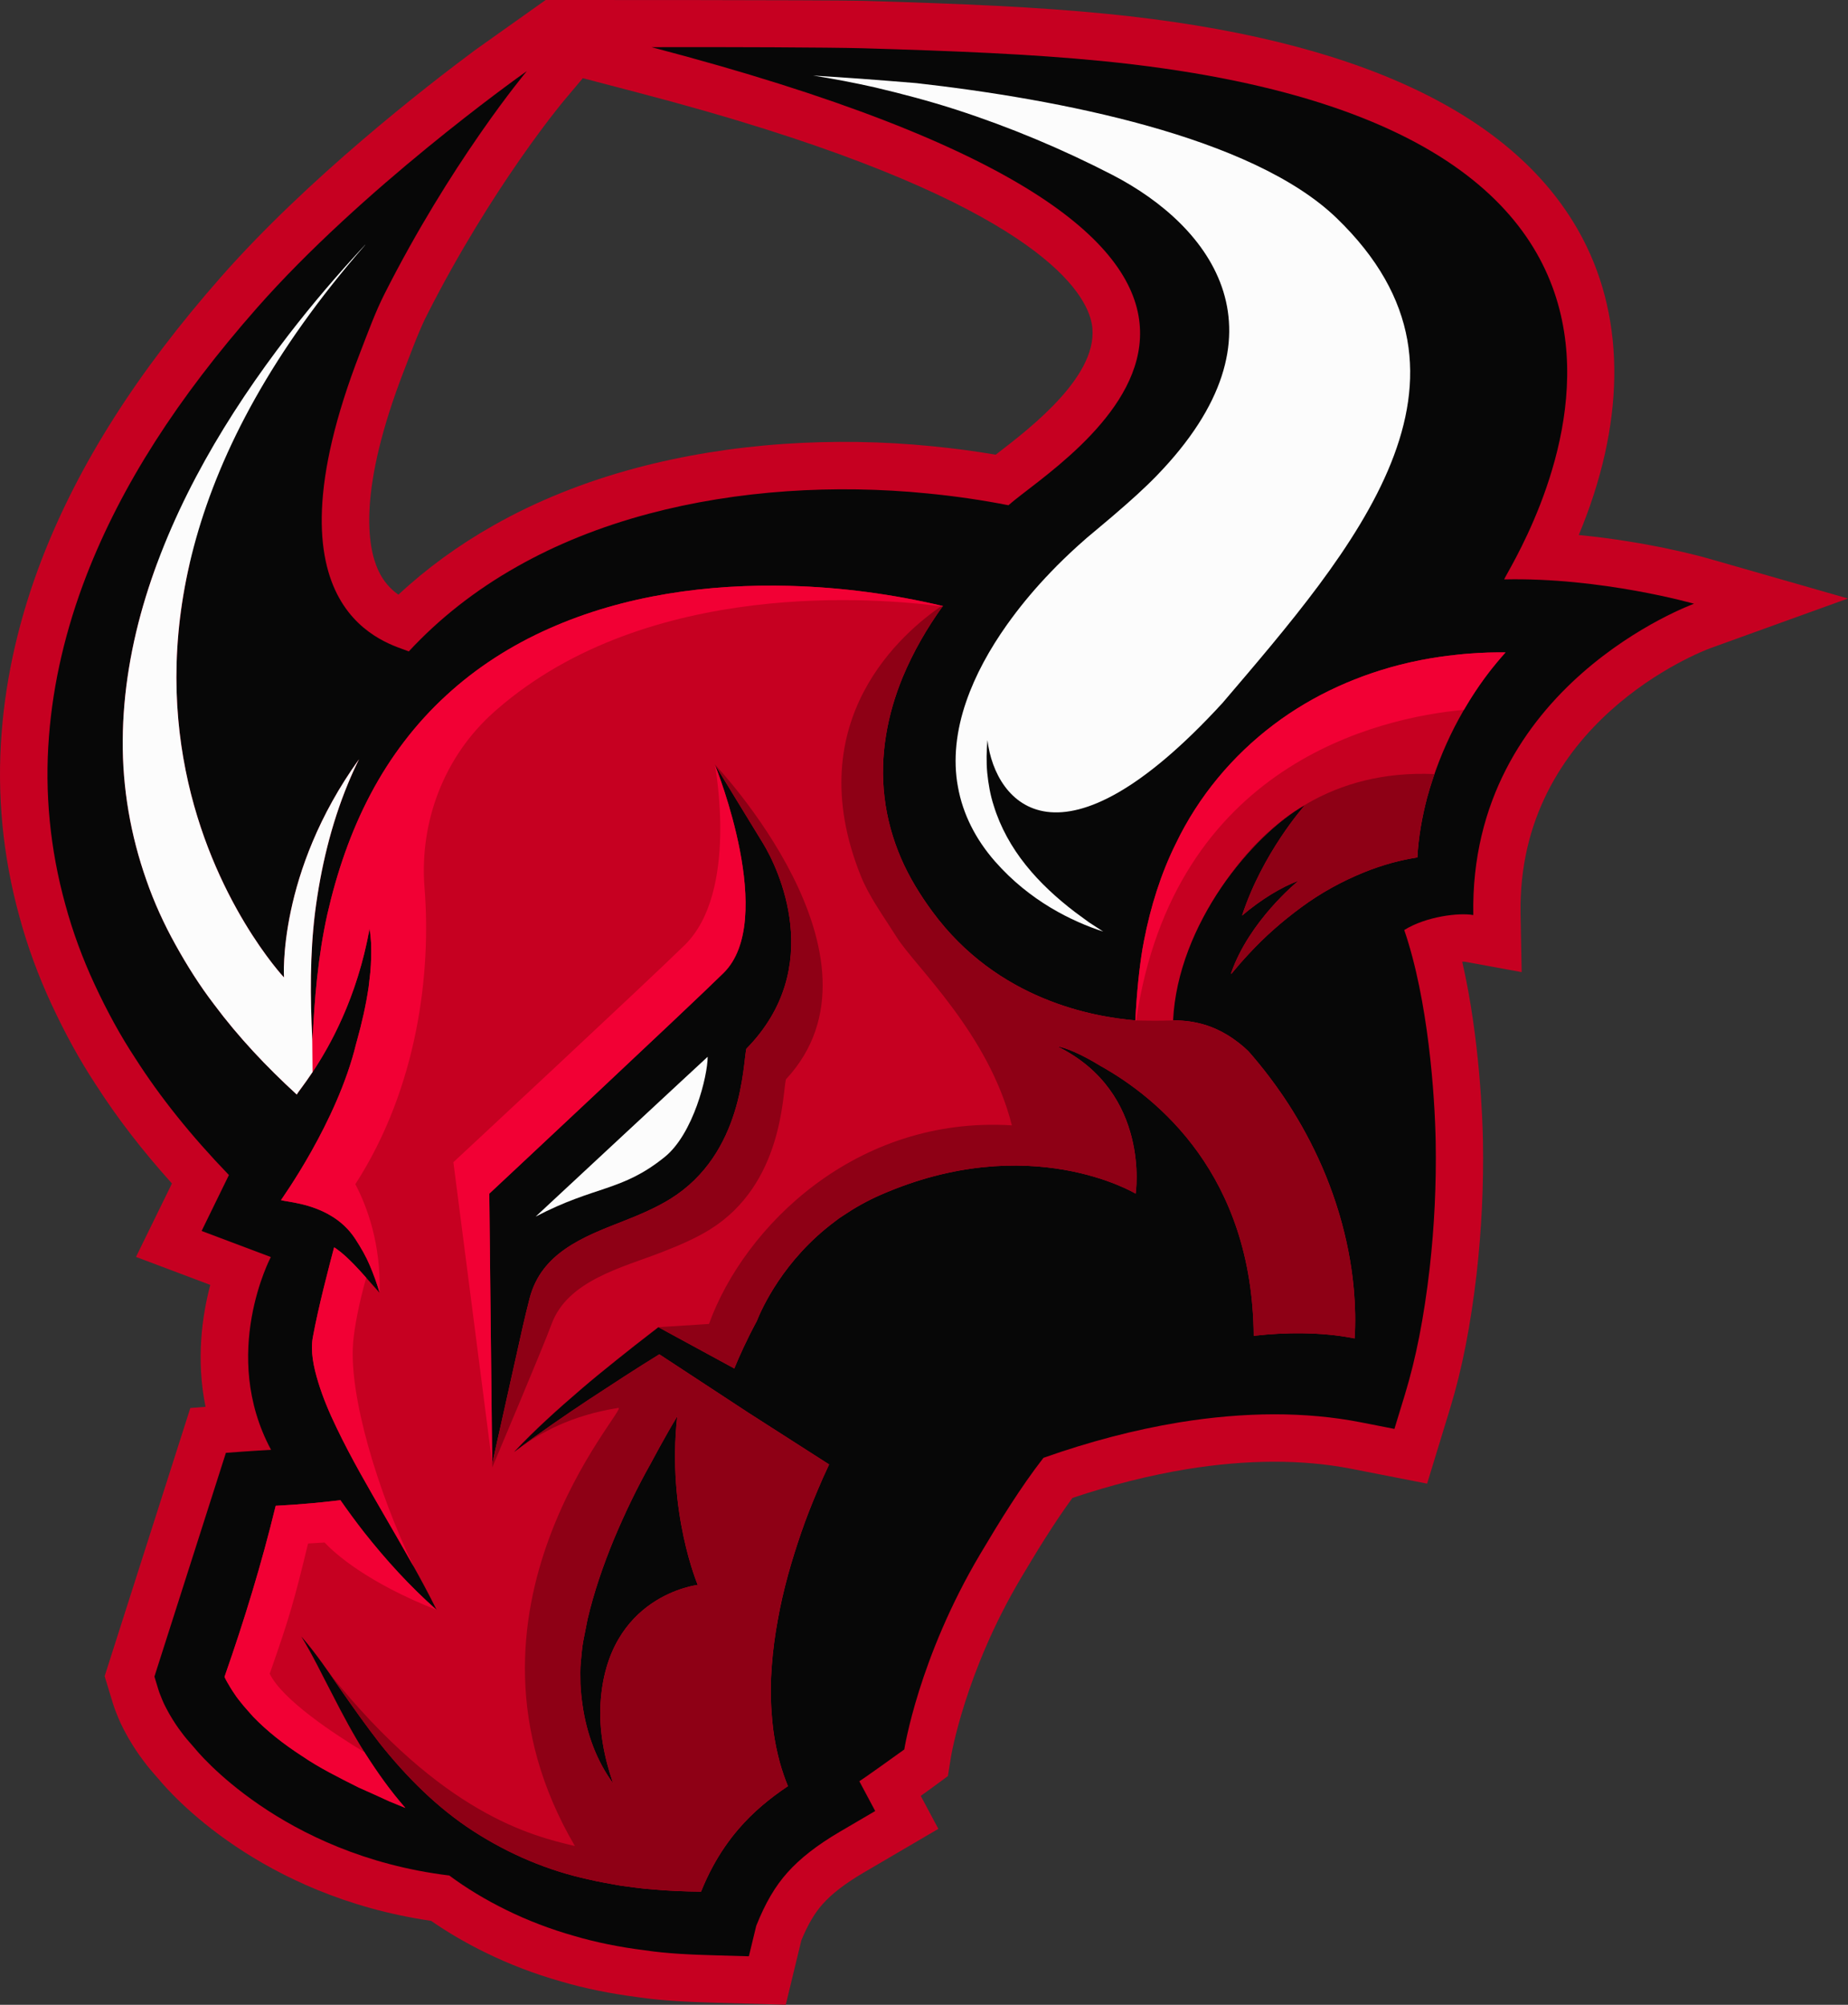 <svg id="_Слой_2" xmlns="http://www.w3.org/2000/svg" width="995.68" height="1080" viewBox="0 0 995.68 1080"><rect x="0" y="0" width="995.68" height="1080" fill="#333333" stroke="none"/><g id="Sport_animal01_156461242"><g id="Sport_animal01_156461242-2"><path d="M919.74 300.68c-1.63-.47-31.09-8.8-69.13-12.46 24.69-59.07 25.63-114.83 2.12-159.7-35.13-67.04-121.5-107.78-256.71-121.09-37.57-3.7-76.31-5.36-130.63-6.98C445.5-.07 293.99.0 293.99.0l-37.95 26.93c-27.04 20.09-90.26 69.2-136.82 122.09-45.23 51.37-76.79 100.98-96.5 151.72-12.1 31.28-19.45 62.88-21.83 93.85-2.64 33.29.6 66.75 9.6 99.31 4.28 15.84 10.1 31.72 17.3 47.2 7.41 15.94 15.13 29.96 23.61 42.86 11.57 18.09 25.15 35.74 41.24 53.6-2.4 4.9-4.95 10.13-7.01 14.32l-12.36 25.24 40.03 15.07c-4.48 16.91-7.71 40.25-2.56 65.67l-8.19.64-46.17 144.48 4.47 14.7c.45 1.49.99 3.01 1.61 4.56l1.27 3.16 1.32 3.03c1 2.13 1.99 3.96 2.84 5.52l1.26 2.29c2.77 4.75 5.34 8.64 8.07 12.21 2.45 3.37 4.84 6.08 6.81 8.32l1.51 1.72c6.25 7.61 54.39 62.77 146.75 76.3 8.99 6.22 18.76 11.93 29.08 16.98 12.82 6.33 26.58 11.6 40.9 15.66 12.86 3.78 26.47 6.55 41.58 8.49 13.84 2.02 27.27 2.55 40.96 2.95l38.55 1.1 8.4-34.69c3.53-8.55 7.18-14.76 11.51-19.56 5-5.6 12.17-11.11 21.87-16.81l40.43-23.69-9.48-17.76c3.5-2.51 6.05-4.35 6.12-4.4l8.5-6.27 1.67-10.38c.07-.45 7.56-45.54 37.64-96.21 8.16-13.73 17.56-29.25 27.8-43.25 20.8-6.97 41.4-12.16 61.3-15.45 32.69-5.32 62.63-5.4 89-.24l40.8 7.98 12.4-40.59c6.46-21.24 10.99-44.24 14.27-72.46 2.68-23.7 3.83-47.77 3.41-71.57-.18-10.02-1.54-54.74-11.17-96.56.58.0 1.09.0 1.52.05l30.5 5.58-.58-31.23c-1.91-103.31 97.33-141.45 102.12-143.23l74.25-26.81-75.94-21.76zM303.38 54.76l10.64-12.64 30.51 7.99c12.45 3.26 24.52 6.57 35.86 9.83l.89.25c3.91 1.12 7.75 2.25 11.53 3.37l4.21 1.27c163.45 49.23 188.17 93.02 191.21 109.57 4.94 26.9-32.5 55.73-50.5 69.58-.43.33-.85.65-1.26.97-11.15-1.9-22.64-3.42-34.24-4.55-26.39-2.64-53.22-3.06-79.75-1.26-27.65 1.89-54.42 6.24-79.57 12.93-28.06 7.47-53.99 17.91-77.02 30.98-18.82 10.62-35.99 23.13-51.22 37.31-4.05-2.82-8.05-6.94-10.95-13.3-5.61-12.28-11.23-42.65 14.19-108.06.73-1.88 1.45-3.75 2.17-5.62 3.26-8.49 6.33-16.51 9.86-23.47 17.8-35.19 36.39-64.05 48.85-82.06l1.11-1.61c.17-.24.34-.48.5-.72.12-.18.25-.35.37-.53 13.41-19.2 22.53-30.11 22.62-30.21z" fill="#c60021"/><path d="M912.71 325.24s-49.79-14.27-102.25-13.11c.74-4.6 159.71-242.2-216.94-279.27-38.44-3.78-79.39-5.39-128.78-6.87-19.13-.49-71.78-.7-113.74-.59 12.72 3.33 24.87 6.66 36.45 9.99.17.04.32.09.49.13 5.6 1.61 11.07 3.22 16.41 4.83t.04.02c345.47 104.05 166.84 207.13 138.95 231.81-13.97-2.76-28.63-4.9-43.64-6.36-25-2.5-50.4-2.9-75.47-1.19-26.04 1.78-51.19 5.87-74.73 12.13-25.93 6.91-49.83 16.5-71.04 28.54-22.24 12.55-41.79 27.9-58.21 45.63-9.82-4.26-81.47-18.81-26.14-161.18 4.18-10.77 8.08-21.57 13.04-31.38 17.66-34.92 36.18-64.17 50.64-85.07.28-.44.59-.87.89-1.29.19-.28.4-.57.59-.85.13-.21.28-.4.42-.61 13.89-19.91 23.56-31.53 24.17-32.25-6.06 4.24-89.33 63.87-145.44 127.61-42.71 48.5-72.96 95.42-91.84 144.06-11.2 28.95-18 58.12-20.19 86.66-2.4 30.26.55 60.79 8.8 90.63 3.9 14.44 9.22 28.94 15.8 43.09 6.87 14.78 14.04 27.82 21.88 39.72 13.44 21.03 29.98 41.67 50.47 62.93-.09.25-14.72 30.13-14.72 30.13l37.3 14.04s-27.61 52.21.13 103.88c-10.22.51-24.34 1.61-24.34 1.61l-38.51 120.53 2.16 7.1c.32 1.06.68 1.99.87 2.46l1.27 3.16c.21.44.4.85.59 1.31l.17.42c.68 1.46 1.4 2.78 2.12 4.11l.91 1.66c2.27 3.9 4.33 7.02 6.47 9.78 1.84 2.55 3.73 4.69 5.56 6.77l1.72 1.97s.02.02.04.04c.55.7 46.08 57.29 136.98 68.38 9.14 6.79 19.44 13.04 30.68 18.55 11.43 5.64 23.79 10.37 36.68 14.02 11.64 3.43 24.13 5.96 37.96 7.72 12.47 1.84 24.68 2.33 38.23 2.72l17.87.51 3.97-16.41c4.9-12.32 10.26-21.44 16.84-28.73 6.77-7.59 15.93-14.74 28.01-21.84l19.25-11.28-8.55-16.03c1.4-.81 18.68-13.08 24.22-17.13.0.0 7.63-49.22 40.92-105.28 10.75-18.09 21.65-35.82 34.06-51.82 24.6-8.71 49.11-15.12 72.9-19.06 35.67-5.81 68.64-5.85 98.01-.09l18.19 3.56 5.66-18.53c6.02-19.8 10.24-41.35 13.32-67.9 2.55-22.58 3.65-45.53 3.25-68.22-.45-24.75-3.94-76.23-16.94-114.1 11.73-7.32 29.55-9.46 37.21-8.06-2.29-123.94 118.94-167.71 118.94-167.71z" fill="#070707"/><path d="M801.97 351.53c-3.37.11-6.78.3-10.13.55-2.08.14-4.13.35-6.19.56-1.84.18-3.65.39-5.49.62-6.48.83-12.9 1.89-19.27 3.3-.74.16-1.43.32-2.17.49-26.15 6.07-51.1 17.17-72.56 33.39-21.99 16.62-40.39 38.47-52.67 64.09-8.08 16.3-13.57 33.99-17.13 52.3-.28 1.43-.53 2.86-.79 4.31-1.71 10.15-3.16 24.03-3.85 38.56-10.99-.95-29.49-3.56-49.67-11.98-20.19-8.42-42.03-22.6-59.77-46.73-6.46-8.79-12.35-18.3-16.82-28.64-4.45-10.36-7.57-21.47-8.88-32.75-2.79-22.68 1.69-45.16 9.71-64.64 5.81-13.98 13.25-26.72 21.7-38.49-26.73-6.37-54.49-10.08-82.18-10.85-44.36-1.18-89.45 4.99-129.94 22.98-20.19 8.95-39.09 20.95-55.44 36.03-16.41 15.03-30.17 33.12-40.78 53.22-10.62 20.06-18.1 41.96-23.26 64.53-5.03 22.62-7.02 45.95-8.06 69.33-1.18-23.35-1.46-46.92 1.46-70.44 3.02-23.45 8.52-46.85 17.72-69.15 1.82-4.43 3.81-8.81 5.95-13.13-44.13 61.39-40.44 117.57-40.44 117.57.0.0-82.23-87.65-50.8-223.1h-17.54c-2.21 5.96-4.25 11.96-6.12 18.03-7.78 25.3-12.26 51.37-12.41 77.22-.21 25.85 4.25 51.35 12.72 75.37 4.16 12.02 9.48 23.65 15.69 34.83 6.18 11.15 13 21.99 20.82 32.2 13.04 17.52 28.22 33.6 44.52 48.53 1.82-3.55 29.31-34.22 39.24-89.47.09.76.21 1.54.28 2.31.07.53.14 1.06.21 1.59v.02c.12 1.31.25 2.61.32 3.92.05 2.63.12 5.24.04 7.89-.05 2.66-.25 5.29-.46 7.91l-.9 7.85c-1.43 9.76-3.62 19.38-6.26 28.83-.16.58-.35 1.18-.49 1.76-10.23 42.37-40.36 83.87-40.48 84.26 2.98.95 15.92 1.55 27.53 8.79 4.62 2.86 9.03 6.76 12.53 12.16 3.05 4.69 5.73 9.33 7.78 14.19 2.06 4.87 3.85 9.78 5.28 14.79-7.01-7.71-13.5-15.85-20.82-21.85-.83-.64-1.62-1.27-2.45-1.85-.41-.3-.81-.55-1.22-.81-2.7 10.25-8.45 31.99-11.45 48.37-1.39 7.61.35 15.97 2.86 24.21 2.51 8.26 5.98 16.52 9.92 24.63 7.8 16.34 17.15 32.34 26.49 48.51 9.33 16.2 18.92 32.42 27.4 49.62-14.36-12.71-27.19-26.79-39-41.73-4.41-5.65-8.68-11.45-12.81-17.38-1.16.14-2.42.3-3.62.42-4.22.44-8.4.97-12.58 1.29-6.21.55-12.44.99-18.67 1.32-7.59 31.25-16.99 61.92-27.58 92.16.35.85.86 1.73 1.31 2.58 1.24 2.14 2.51 4.36 4.01 6.48 1.36 2.21 3.14 4.22 4.78 6.32 1.71 2.06 3.58 4.02 5.33 6.07 7.57 7.83 16.48 14.81 26.13 21.05 9.46 6.51 19.97 11.68 30.63 17.06 5.44 2.45 10.94 4.84 16.48 7.45 2.93 1.18 5.86 2.36 8.79 3.6-8.1-9.18-15.12-19.16-21.6-29.31-6.51-10.25-12.18-20.89-17.61-31.53-5.56-10.57-10.66-21.33-16.9-31.53 7.87 9.02 14.65 19.02 21.39 28.83 6.83 9.81 13.69 19.46 20.91 28.76 14.63 18.37 31.2 34.87 50.4 47.27 19.15 12.37 40.25 21.35 62.55 26.12 2.79.65 5.58 1.25 8.38 1.73 2.81.48 5.59 1.06 8.43 1.52 5.65.72 11.28 1.62 17.03 1.99 8.7.83 17.49 1.15 26.29 1.25 1.87-4.64 3.99-9.25 6.48-13.8 3.79-6.97 8.35-13.69 13.62-19.83 7.87-9.23 17.12-16.78 26.72-23.2-1.73-4.22-3.18-8.51-4.39-12.83-.74-2.75-1.39-5.49-1.96-8.24-1.29-6.18-2.06-12.44-2.45-18.6-.64-8.51-.56-16.96.11-25.27.62-8.35 1.73-16.59 3.23-24.67 2.89-16.27 7.43-31.97 12.72-47.31 2.63-7.66 5.63-15.19 8.79-22.64 1.96-4.66 3.95-9.18 6.14-13.75l-43.34-27.76-48.14-31.57c-12.71 7.83-25.34 16.08-37.89 24.32-13.69 9.09-27.26 18.39-40.43 28.34 11.29-12.07 23.66-23.12 36.21-33.9 6.28-5.42 12.72-10.59 19.16-15.78 6.46-5.19 12.95-10.29 19.55-15.35l2.91-2.26 3.74 2.05 37.14 20.2c2.66-6.49 6.71-15.51 12.09-25.48 2.68-6.76 14.43-33.07 42.01-53.63.02-.02.04-.04.05-.05 1.48-1.2 3.09-2.33 4.8-3.39 5.96-4.02 12.56-7.76 19.92-10.98 80.32-35.13 137.37-.65 137.37-.65.0.0 8.33-54.49-42.1-79.28 3.79.39 12.72 4.01 23.03 10.39 30.92 17.22 82.04 58.81 82.69 145.49.26-.04.51-.05.79-.09 15.05-1.71 35.12-2.22 53.57 1.48.07-1.06.12-2.13.16-3.21.0-.12.02-.26.02-.39.04-.97.07-1.94.09-2.93.18-8.33-.26-17.15-1.39-26.35-.18-1.43-.37-2.88-.58-4.32-.94-6.53-2.24-13.22-3.92-20.03-.37-1.52-.76-3.03-1.18-4.55-.41-1.52-.83-3.05-1.29-4.59-.23-.76-.46-1.54-.69-2.29-.46-1.53-.95-3.09-1.46-4.62-.51-1.55-1.04-3.11-1.59-4.66-.55-1.54-1.11-3.11-1.71-4.66-.6-1.55-1.2-3.11-1.83-4.68-.62-1.55-1.27-3.12-1.96-4.69-1.36-3.12-2.79-6.25-4.31-9.39-.76-1.57-1.54-3.14-2.35-4.71-.81-1.55-1.64-3.12-2.49-4.69-1.27-2.35-2.59-4.69-3.99-7.04-.92-1.55-1.87-3.12-2.82-4.68-1.45-2.35-2.95-4.68-4.52-7.01-.51-.76-1.04-1.54-1.57-2.31-1.06-1.55-2.15-3.09-3.26-4.62-1.11-1.55-2.24-3.09-3.41-4.61-3.49-4.61-7.2-9.14-11.13-13.64-3.07-2.98-6.85-6.05-11.65-8.96-7.32-4.43-16.64-7.69-28.34-7.69h-.04c-.41.0-.6-.02-.6-.02 2.51-51.79 42.88-100.23 71.02-115.93-.69.78-22.96 26.03-33.86 59.48 10.38-8.82 21.25-15.37 30.46-18.79-.97.79-26.52 21.67-36.3 49.62-.02.19.0.42.0.64 3.04-3.67 6.16-7.29 9.46-10.8 8.49-9.25 18.05-17.61 28.34-25.18 10.29-7.61 21.69-13.9 33.83-18.83 4.91-1.99 9.95-3.69 15.12-5.12 4.46-1.18 8.96-2.15 13.55-2.86.55-10.94 2.51-21.65 5.21-32.06 3.63-13.29 8.63-26.17 14.91-38.42 6.32-12.18 13.76-23.89 22.75-34.62 1.5-1.82 3.07-3.6 4.64-5.36-3.07-.04-6.12.0-9.19.07zM312.93 895.26c.41-3.86.65-7.8 1.39-11.58l2.22-11.29c3.51-14.93 8.49-29.29 14.24-43.23 5.86-13.94 12.28-27.39 19.78-40.71.0.0 8.38-15.76 14.31-25.41-5.65 51.56 11.06 90.77 11.06 90.77.0.0-49.04 5.54-52.39 64.09-.79 14.26 1.92 28.67 6.79 42.81-8.91-12.07-14.31-26.89-16.48-42.14-.56-3.83-.95-7.68-1.13-11.56-.05-3.85-.19-7.91.19-11.75zm22.59-237.28c-21.55 8.4-43.83 17.06-50.15 41.41-2.58 9.92-4.89 20.42-7.13 30.56l-13.04 58.5-1.57-145.4s107.16-100.14 126.17-118.85c29.01-28.53-3.95-110.62-4.68-112.4l26.01 42.54c7.99 13.06 34.18 66.7-9 110.64-1.92 8.19-1.61 56.38-40.87 80.84-7.25 4.5-16.11 8.42-25.75 12.16z" fill="#c60021"/><path d="M317.32 753.91c-12.74 8.45-25.35 17.11-37.65 26.29 11.23-8.12 27.85-17.72 53.44-21.74 6.65-1.05-97.89 108.81-23.36 236.02-23.36-5.53-71.13-17.04-132.01-92.69 2 2.87 3.98 5.76 5.95 8.62 6.83 9.81 13.69 19.46 20.91 28.76 14.63 18.37 31.2 34.87 50.4 47.27 19.15 12.37 40.25 21.35 62.55 26.12 2.79.65 5.58 1.25 8.38 1.73 2.81.48 5.59 1.06 8.43 1.52 5.65.72 11.28 1.62 17.03 1.99 8.7.83 17.49 1.15 26.29 1.25 1.87-4.64 3.99-9.25 6.48-13.8 3.79-6.97 8.35-13.69 13.62-19.83 7.87-9.23 17.12-16.78 26.72-23.2-1.73-4.22-3.18-8.51-4.39-12.83-.74-2.75-1.39-5.49-1.96-8.24-1.29-6.18-2.06-12.44-2.45-18.6-.64-8.51-.56-16.96.11-25.27.62-8.35 1.73-16.59 3.23-24.67 2.89-16.27 7.43-31.97 12.72-47.31 2.63-7.66 5.63-15.19 8.79-22.64 1.96-4.66 3.95-9.18 6.14-13.75l-43.34-27.76-48.14-31.57c-12.71 7.83-25.34 16.08-37.89 24.32zm58.63 99.9s-49.05 5.55-52.39 64.09c-.8 14.25 1.91 28.67 6.8 42.8-8.91-12.07-14.32-26.89-16.49-42.14-.56-3.83-.95-7.67-1.12-11.55-.06-3.85-.19-7.92.19-11.76.4-3.88.66-7.81 1.4-11.59l2.23-11.3c3.5-14.92 8.48-29.28 14.23-43.23 5.86-13.93 12.29-27.39 19.79-40.7.0.0 8.37-15.77 14.32-25.41-5.65 51.55 11.06 90.77 11.06 90.77zm6.62-191.51c39.26-24.46 38.95-72.64 40.87-80.83 60.98-65.53-38.35-169.7-38.35-169.7l26.04 42.57c7.99 13.06 34.18 66.71-9 110.64-1.92 8.2-1.61 56.38-40.87 80.83-7.25 4.51-16.1 8.42-25.74 12.17-21.55 8.39-43.84 17.06-50.15 41.41-2.58 9.93-4.89 20.42-7.12 30.57l-13.05 58.49-1.54-143.33h0l1.56 145.4s27.65-65.38 31.92-77.12c8.6-23.63 38.14-30.54 59.69-38.93 9.63-3.75 18.49-7.65 25.74-12.17zm352.42-192.4c4.91-1.99 9.95-3.69 15.12-5.12 4.46-1.18 8.96-2.15 13.55-2.86.55-10.94 2.51-21.65 5.21-32.06 1.19-4.34 2.53-8.62 4-12.86-54.81-2.41-90.33 25.58-111.89 56.86 13.32-18.46 29.02-32.81 42.09-40.1-.69.78-22.96 26.03-33.86 59.48 10.38-8.82 21.25-15.37 30.46-18.79-.97.79-26.52 21.67-36.3 49.62-.02.19.0.42.0.64 3.04-3.67 6.16-7.29 9.46-10.8 8.49-9.25 18.05-17.61 28.34-25.18 10.29-7.61 21.69-13.9 33.83-18.83zm-6.26 218.26c-.18-1.43-.37-2.88-.58-4.32-.94-6.53-2.24-13.22-3.92-20.03-.37-1.52-.76-3.03-1.18-4.55-.41-1.52-.83-3.05-1.29-4.59-.23-.76-.46-1.54-.69-2.29-.48-1.53-.95-3.09-1.46-4.62-.51-1.55-1.04-3.11-1.59-4.66-.55-1.54-1.13-3.11-1.71-4.66-.6-1.55-1.2-3.11-1.83-4.68-.64-1.55-1.29-3.12-1.96-4.69-1.36-3.12-2.79-6.25-4.31-9.39-.76-1.57-1.55-3.14-2.35-4.71-.81-1.55-1.64-3.12-2.49-4.69-1.29-2.35-2.61-4.69-3.99-7.04-.92-1.55-1.87-3.12-2.82-4.68-1.46-2.35-2.96-4.68-4.52-7.01-.51-.76-1.04-1.54-1.57-2.31-1.08-1.55-2.15-3.09-3.26-4.62-1.11-1.55-2.24-3.09-3.41-4.61-3.49-4.61-7.2-9.14-11.13-13.64-3.07-2.98-6.85-6.05-11.65-8.96-7.32-4.43-16.64-7.69-28.34-7.69h-.04c-.41.0-.6-.02-.6-.02-3.6.12-7.06.16-10.08.16-6.02.0-10.25-.16-10.25-.16-10.99-.95-29.49-3.56-49.67-11.98-20.19-8.42-42.03-22.6-59.77-46.73-6.46-8.79-12.35-18.3-16.82-28.64-4.45-10.36-7.57-21.47-8.88-32.75-2.79-22.68 1.69-45.16 9.71-64.64 5.81-13.98 13.25-26.72 21.7-38.49-.19-.05-.39-.09-.58-.12-20.12 13.78-77.36 61.18-43.67 145.38 4.48 11.2 12 21.39 19.48 33.26 10.02 15.88 49.53 51.77 61.97 101.25-83.66-5.22-144.13 54.3-163.19 106.99l-27.26 1.73 3.74 2.05 37.14 20.2c2.66-6.49 6.71-15.51 12.09-25.48 2.68-6.76 14.43-33.07 42.01-53.63.02-.02.04-.04.05-.05 1.48-1.2 3.09-2.33 4.8-3.39 5.96-4.02 12.56-7.76 19.92-10.98 80.32-35.13 137.37-.65 137.37-.65.0.0 8.33-54.49-42.1-79.28 3.79.39 12.72 4.01 23.03 10.39 30.92 17.22 82.04 58.81 82.69 145.49.26-.04.51-.05.79-.09 15.05-1.71 35.12-2.22 53.57 1.48.07-1.06.12-2.13.16-3.21.0-.12.02-.26.02-.39.04-.97.07-1.94.09-2.93.18-8.33-.26-17.15-1.39-26.35z" fill="#8e0015"/><path d="M190.24 723.51c.6-7.57 2.98-20.96 7.08-35.17-4.45-5.01-8.88-9.83-13.64-13.75-.83-.64-1.62-1.27-2.45-1.85-.41-.3-.81-.55-1.22-.81-2.7 10.25-8.45 31.99-11.45 48.37-1.39 7.61.35 15.97 2.86 24.21 2.51 8.26 5.98 16.52 9.92 24.63 7.8 16.34 17.15 32.34 26.49 48.51 5.05 8.75 10.15 17.5 15.12 26.43-19.73-41.1-34.96-92.43-32.7-120.57zM801.97 351.53c-3.37.11-6.78.3-10.13.55-2.08.14-4.13.35-6.19.56-1.84.18-3.65.39-5.49.62-6.48.83-12.9 1.89-19.27 3.3-.74.16-1.43.32-2.17.49-26.15 6.07-51.1 17.17-72.56 33.39-21.99 16.62-40.39 38.47-52.67 64.09-8.08 16.3-13.57 33.99-17.13 52.3-.28 1.43-.53 2.86-.79 4.31-1.71 10.15-3.16 24.03-3.85 38.56.0.0.14.0.42.02 20.29-137.9 130.6-163.15 176.6-167.32 5.19-8.93 11.06-17.52 17.79-25.57 1.5-1.82 3.07-3.6 4.64-5.36-3.07-.04-6.12.0-9.19.07zM196.39 943.94c-16.11-9.62-44.43-28.39-51.07-42.3 10.61-30.24 13.09-38.89 20.66-70.14 1.66-.09 4.92-.28 8.89-.53 5.7 6.02 22.85 21.46 60.33 36.3-14.36-12.71-27.19-26.79-39-41.73-4.41-5.65-8.68-11.45-12.81-17.38-1.16.14-2.42.3-3.62.42-4.22.44-8.4.97-12.58 1.29-6.21.55-12.44.99-18.67 1.32-7.59 31.25-16.99 61.92-27.58 92.16.35.85.86 1.73 1.31 2.58 1.24 2.14 2.51 4.36 4.01 6.48 1.36 2.21 3.14 4.22 4.78 6.32 1.71 2.06 3.58 4.02 5.33 6.07 7.57 7.83 16.48 14.81 26.13 21.05 9.46 6.51 19.97 11.68 30.63 17.06 5.44 2.45 10.94 4.84 16.48 7.45 2.93 1.18 5.86 2.36 8.79 3.6-8.1-9.18-15.12-19.16-21.6-29.31-.14-.23-.28-.48-.42-.71zM425.81 315.62c-44.36-1.18-89.45 4.99-129.94 22.98-20.19 8.95-39.09 20.95-55.44 36.03-16.41 15.03-30.17 33.12-40.78 53.22-10.62 20.06-18.1 41.96-23.26 64.53-5.03 22.62-7.02 45.95-8.06 69.33-.16-3.04-.28-6.07-.41-9.12-.25 8.38-.14 16.82.28 25.25 9.41-14.06 24.19-40.2 30.93-77.66.09.76.21 1.54.28 2.31.07.53.14 1.06.21 1.59v.02c.12 1.31.25 2.61.32 3.92.05 2.63.12 5.24.04 7.89-.05 2.66-.25 5.29-.46 7.91l-.9 7.85c-1.43 9.76-3.62 19.38-6.26 28.83-.16.58-.35 1.18-.49 1.76-10.23 42.37-40.36 83.87-40.48 84.26 2.98.95 15.92 1.55 27.53 8.79 4.62 2.86 9.03 6.76 12.53 12.16 3.05 4.69 5.73 9.33 7.78 14.19 2.06 4.87 3.85 9.76 5.28 14.77.76-26.54-6.81-46.6-13.06-58.5 33.77-52.3 40.89-114.47 37.29-159.57-2.86-35.75 10.61-70.97 37.43-94.79.42-.37.85-.76 1.27-1.13 81.93-71.52 207.67-60.08 239.56-55.8.28.04.56.07.83.11.05-.09.12-.18.18-.26-26.73-6.37-54.49-10.08-82.18-10.85zm-40.67 96.19h-.02c.37 1.96 12.76 68.82-16.15 97.25-19 18.7-124.69 117.03-124.69 117.03l20.91 162.32-1.57-145.37s107.16-100.14 126.17-118.85c28.9-28.43-3.71-110-4.66-112.39z" fill="#f20034"/><path d="M78.54 321.5c-7.78 25.3-12.26 51.37-12.41 77.22-.21 25.85 4.25 51.35 12.72 75.37 4.16 12.02 9.48 23.65 15.69 34.83 6.18 11.15 13 21.99 20.82 32.2 13.04 17.52 28.22 33.6 44.52 48.53.59-1.16 3.94-5.24 8.52-12.11-.03-5.82-.13-11.72-.17-17.82-1.1-22.69-1.29-45.59 1.55-68.45 3.02-23.45 8.52-46.85 17.72-69.15 1.82-4.43 3.81-8.81 5.95-13.13-44.13 61.39-40.44 117.57-40.44 117.57.0.0-155.83-166.08 43.53-394.33.12-.18.25-.35.37-.53-14.59 15.63-28.5 31.92-41.52 48.79-33.14 42.99-61.21 90.22-76.85 141.01z" fill="#fcfcfc"/><path d="M437.97 40.67c11.17 1.78 22.27 3.9 33.33 6.39 14.75 3.48 29.43 7.36 43.9 12.03 28.89 9.37 57.07 21.16 84.14 35.13 53.84 27.83 97.65 85.87 23.91 161.99-6.81 7.02-14.08 13.48-21.39 19.78-3.63 3.21-7.36 6.19-11.03 9.35-3.51 2.86-6.85 5.73-10.18 8.77-5.06 4.59-9.99 9.33-14.7 14.26v.02c-7.61 7.91-14.7 16.25-21.09 24.95-.64.85-1.25 1.71-1.87 2.58-.14.19-.26.37-.41.56-9.35 13.18-17.08 27.14-22.02 41.52-5.35 15.49-7.18 31.29-4.43 45.9 2.61 14.65 9.56 28.29 19.99 40.18 18.69 21.3 41.43 32.31 58.3 37.78l-7.62-4.94-7.45-5.45c-9.74-7.45-18.93-15.78-26.63-25.41-7.71-9.6-13.8-20.54-17.33-32.13-1.87-5.75-2.88-11.72-3.48-17.61-.53-5.91-.39-11.79.11-17.59.02.09.04.16.04.23 4.18 33.95 39.14 75.15 126.64-20.29h0c70.5-82.63 151.07-174.84 61.37-261.27-45.66-43.99-149.97-64.01-226.27-72.62-9.88-.82-19.77-1.6-29.67-2.34-8.72-.6-17.45-1.22-26.19-1.76z" fill="#fcfcfc"/><path d="M381.28 569.31c0 10.25-7.65 41.49-23.18 54.01-23.18 18.69-37.38 15.26-69.52 32.09.0.0 92.24-85.8 92.7-86.11z" fill="#fcfcfc"/></g></g></svg>